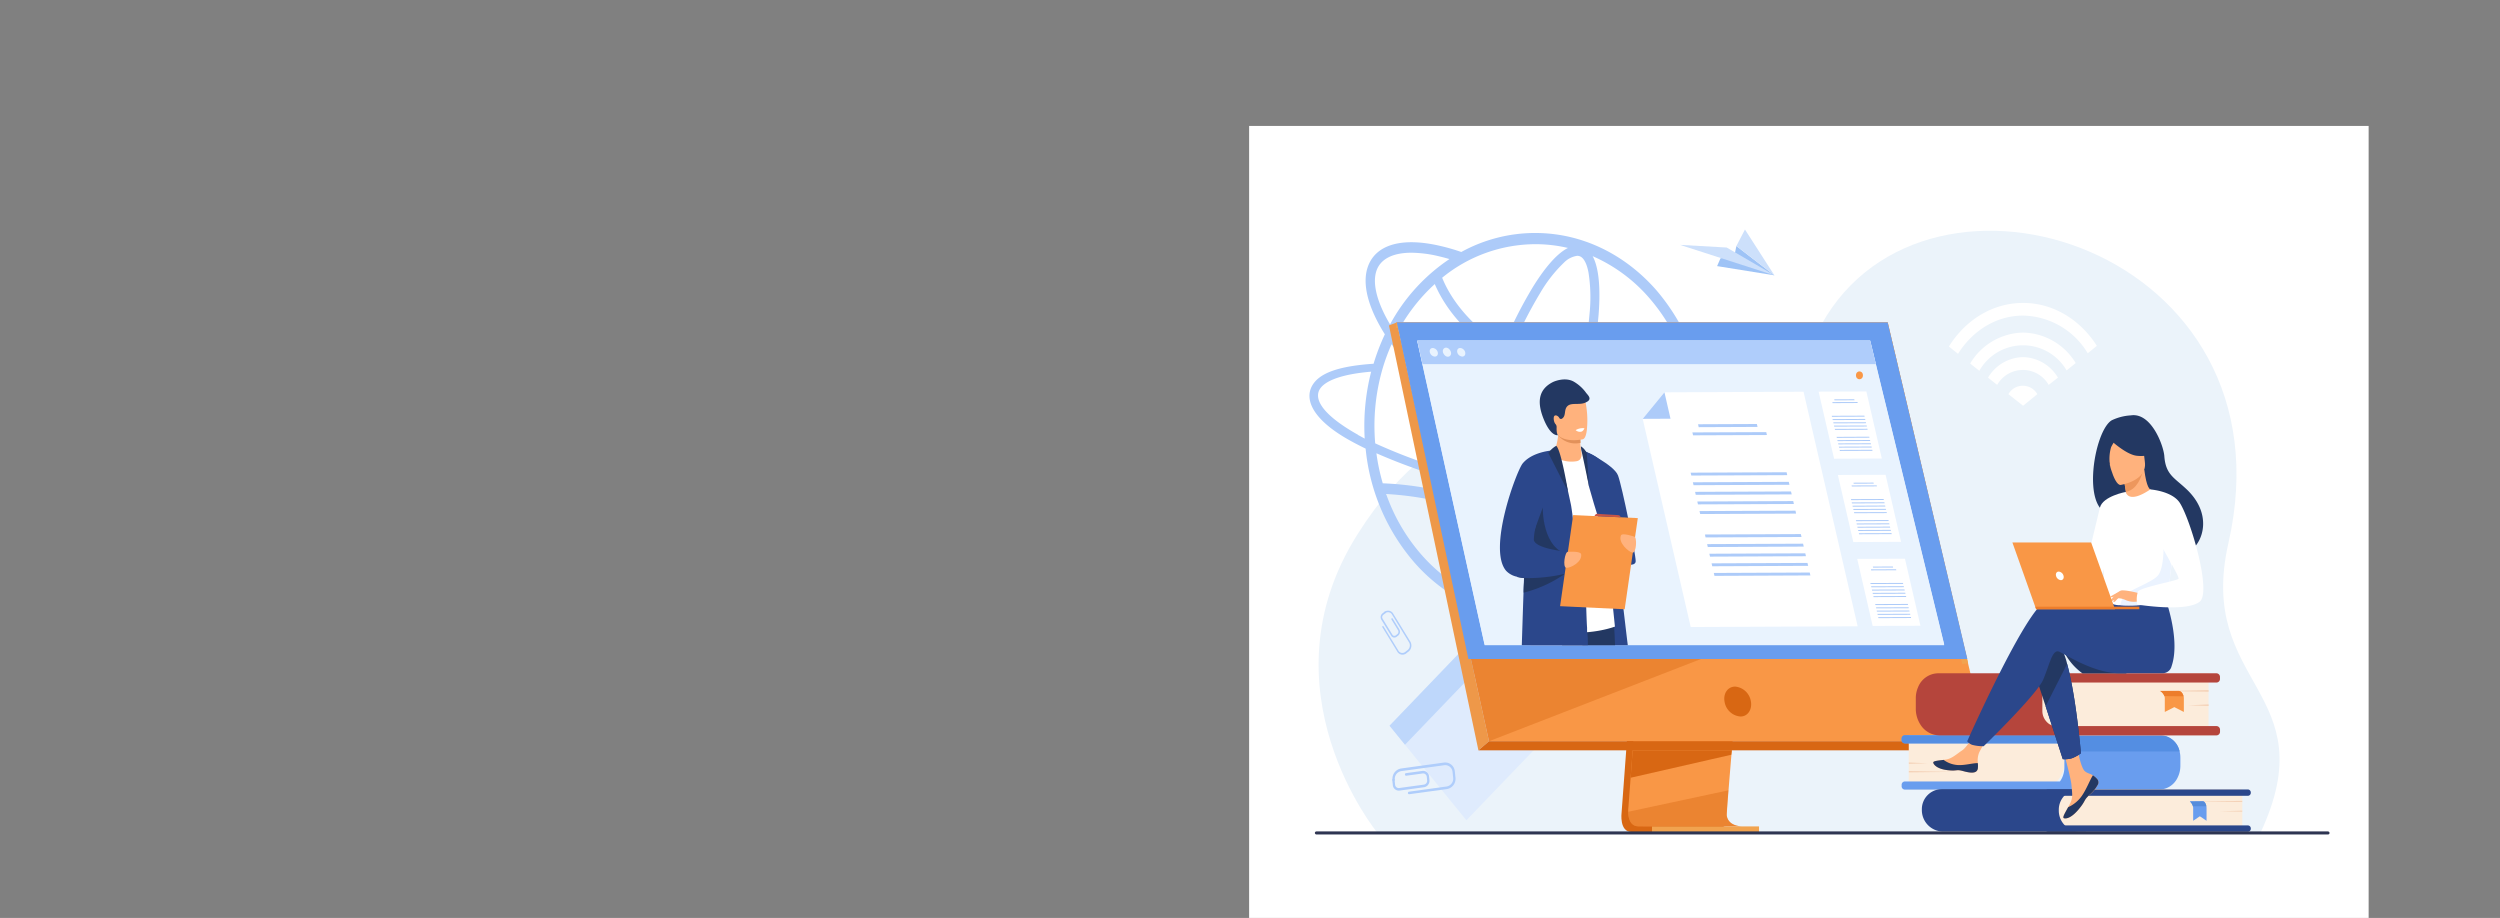 <svg id="Слой_1" data-name="Слой 1" xmlns="http://www.w3.org/2000/svg" viewBox="0 0 582.55 213.89"><rect x="0" y="0" width="582.55" height="213.89" fill="#808080" stroke="none"/><defs><style>.cls-1{fill:#fff;}.cls-2{fill:#ebf3fa;}.cls-3{fill:#dfebfd;}.cls-4{fill:#bed7fb;}.cls-5{fill:#9ec3f6;}.cls-6{fill:#cde0fb;}.cls-7{fill:#adcbf9;}.cls-12,.cls-8{fill:#d86713;}.cls-9{fill:#f99746;}.cls-10{fill:#ee9849;}.cls-11{fill:#f1a34f;}.cls-12{opacity:0.4;}.cls-13{fill:#699dee;}.cls-14{fill:#e9f3fe;}.cls-15{fill:#afcdfb;}.cls-16{fill:#2b478b;}.cls-17{fill:#233862;}.cls-18{fill:#c65447;}.cls-19{fill:#ffb27d;}.cls-20{fill:#e2915a;}.cls-21{fill:#fcecdb;}.cls-22{fill:#548ee2;}.cls-23{fill:#f4d2b8;}.cls-24{fill:#568cdb;}.cls-25{fill:#b5453c;}.cls-26{fill:#ed7d2b;}.cls-27{fill:#ed975d;}.cls-28{fill:#ebf3ff;}.cls-29{fill:#2e3552;}</style></defs><rect class="cls-1" x="291.07" y="29.35" width="260.87" height="184.55"/><path class="cls-2" d="M321,194.11s-27.52-33.43-4.66-69.63c20.29-32.11,43.93-29.92,61.28-16.89,7.39,5.56,28.7.69,46.83-32,24.73-44.57,110.44-17.54,94.81,51-7.56,33.18,23,34.39,7.44,67.55Z"/><polygon class="cls-3" points="343.26 148.82 361.18 170.86 341.7 191.14 323.79 169.11 343.26 148.82"/><polygon class="cls-4" points="343.26 148.82 346.87 153.26 327.39 173.54 323.79 169.11 343.26 148.82"/><polygon class="cls-5" points="400.12 62.01 413.47 64.16 404.61 57.33 404.16 59.52 400.91 60.19 400.12 62.01"/><polygon class="cls-6" points="413.47 64.16 402.36 57.68 391.47 57.06 413.47 64.16"/><polygon class="cls-6" points="404.61 57.33 413.47 64.16 406.61 53.48 404.61 57.33"/><path class="cls-1" d="M474.78,91.82l-3.36,2.73L468,91.85a3.87,3.87,0,0,1,6.74,0Z"/><path class="cls-1" d="M471.42,83.22A9.69,9.69,0,0,0,463.25,88l2.13,1.69a6.91,6.91,0,0,1,12,0L479.54,88A9.68,9.68,0,0,0,471.42,83.22Z"/><path class="cls-1" d="M471.42,70.59c-7.15,0-13.46,4-17.29,10.16l2.13,1.7c3.36-5.38,8.9-8.91,15.16-8.91a18,18,0,0,1,15.07,8.78l2.12-1.73C484.77,74.54,478.5,70.59,471.42,70.59Z"/><path class="cls-1" d="M471.42,77.5a14.68,14.68,0,0,0-12.33,7.21l2.13,1.69a11.72,11.72,0,0,1,20.34-.08l2.12-1.72A14.67,14.67,0,0,0,471.42,77.5Z"/><path class="cls-7" d="M401.76,108.37l-3.08-.08c1,1.45,1.21,2.79.6,3.92s-2.09,2.1-4.29,2.82a49.9,49.9,0,0,0,2.5-15.73,48,48,0,0,0-11.65-31.82c-7.37-8.34-17.33-13.19-28.11-13.19a35.69,35.69,0,0,0-17.22,4.43h0a46.38,46.38,0,0,0-5-1.44c-8.11-1.87-13.87-.58-16.21,3.62-2.22,4-1,10,3.4,17h0a49.8,49.8,0,0,0-2.63,6.86c-8.3.56-12.74,2.21-14.36,5.2-1.87,3.49.69,8.17,8.9,12.71,1.13.63,2.34,1.25,3.61,1.87a47.47,47.47,0,0,0,11.38,26.56,40,40,0,0,0,12.63,9.64c14.51,6.93,31.8,3.69,43.6-9.64a45.44,45.44,0,0,0,8.36-13.89c4.05-.95,6.71-2.44,7.77-4.4A4.49,4.49,0,0,0,401.76,108.37Zm-9.5,7.37a53.64,53.64,0,0,1-10,.91,128.94,128.94,0,0,1-20.47-1.56q.93-2.3,1.83-4.7a52.21,52.21,0,0,0,6.62,2,30.29,30.29,0,0,0,6.62.83c4.63,0,7.95-1.52,9.59-4.46a8.4,8.4,0,0,0,.66-1.54h-2.36c0,.08-.08.16-.13.24-1.21,2.18-3.93,3.31-7.75,3.31a27.77,27.77,0,0,1-6.2-.78,49.83,49.83,0,0,1-6.24-1.91c.57-1.61,1.13-3.25,1.66-4.92,1.44-4.49,2.67-8.94,3.67-13.22a99.58,99.58,0,0,0,24.63.7,48.23,48.23,0,0,1,.77,8.62A46.94,46.94,0,0,1,392.26,115.74Zm-49.2,22.31c-1.15-.47-1.73-2.34-2-3.82a38.34,38.34,0,0,1-.24-9.51c.15-2,.4-4.06.72-6.24a94.52,94.52,0,0,1,13.91,5.45c-1,2-2.05,3.85-3.09,5.52a32.25,32.25,0,0,1-5.57,7.13C345.71,137.51,344.21,138.52,343.06,138.05Zm13.41-16.21a96,96,0,0,0-14.57-5.71q.27-1.53.57-3.09c1.38.35,2.77.69,4.18,1,4.12,1,8.23,1.77,12.26,2.42Q357.71,119.29,356.47,121.84Zm-8.92-9.47c-1.59-.37-3.16-.76-4.7-1.16.72-3.42,1.62-7,2.66-10.62a87.94,87.94,0,0,0,16.14,9c-.66,1.77-1.33,3.5-2,5.16C355.67,114.11,351.62,113.31,347.55,112.37ZM334.33,66.19c3,7,8.81,12.73,15.05,16.55-1.51,3.73-2.95,7.71-4.28,11.84l-.72,2.31c-7.91-5.83-14.61-12.52-19-19h0A41.62,41.62,0,0,1,334.33,66.19Zm33.83-6.46c1.14.47,1.73,2.34,2,3.82a37.45,37.45,0,0,1,.24,9.52,106.76,106.76,0,0,1-2.2,14.21,55.18,55.18,0,0,1-16.06-5.62,101.14,101.14,0,0,1,6.72-13.33,32.55,32.55,0,0,1,5.57-7.13,5.45,5.45,0,0,1,3.08-1.59A1.77,1.77,0,0,1,368.16,59.73Zm-.47,29.87c-1,4.13-2.17,8.44-3.56,12.79-.54,1.68-1.09,3.33-1.67,4.94a85.77,85.77,0,0,1-16.25-9.13c.28-.93.57-1.87.87-2.81,1.3-4,2.7-7.93,4.18-11.57A56.75,56.75,0,0,0,367.69,89.6Zm16.52-20.28a43.94,43.94,0,0,1,9.71,19,97.39,97.39,0,0,1-23.62-.67,108.74,108.74,0,0,0,2.21-14.39c.37-4.76.32-10.4-1.39-13.57A37.12,37.12,0,0,1,384.21,69.32ZM357.73,56.9a33.1,33.1,0,0,1,7.64.88c-2.94,1.45-5.95,5.49-8.23,9.19a103.38,103.38,0,0,0-6.86,13.6c-5.94-3.65-11.55-9.25-14.23-15.85A34.44,34.44,0,0,1,357.73,56.9Zm-36.59,5.3c1.22-2.18,3.94-3.31,7.76-3.31a28.21,28.21,0,0,1,6.19.78c.87.2,1.76.43,2.66.7h0a42.8,42.8,0,0,0-13.84,15.22h0C320.54,69.92,319.52,65.11,321.14,62.2Zm3.12,18h0a86,86,0,0,0,19.41,19c-1.13,3.89-2.09,7.71-2.87,11.38a129.07,129.07,0,0,1-20.35-7.27A47.75,47.75,0,0,1,322,86.5,44.45,44.45,0,0,1,324.26,80.24Zm-7.81,21.12c-7.15-4-10.42-7.77-9-10.48,1.18-2.2,5.48-3.68,12.06-4.23A51,51,0,0,0,318,102.2C317.49,101.93,317,101.64,316.45,101.36Zm24,11.14c-.2,1-.39,2-.56,3l-1.38-.37a74.53,74.53,0,0,0-16.3-2.47,47.33,47.33,0,0,1-1.48-7A137.67,137.67,0,0,0,340.42,112.5ZM323,115.11A75.74,75.74,0,0,1,338,117.5l1.47.39c-.36,2.32-.62,4.54-.78,6.62-.3,4-.32,8.5.65,11.75a38.4,38.4,0,0,1-8.11-7A43.08,43.08,0,0,1,323,115.11Zm23.41,24.6c2.77-1.64,5.56-5.41,7.7-8.89q1.67-2.7,3.3-5.93a104.16,104.16,0,0,1,18,11.8A33.57,33.57,0,0,1,346.37,139.71Zm37.84-10.43a38.1,38.1,0,0,1-6.82,6.11,105.52,105.52,0,0,0-19-12.58q1.36-2.85,2.69-6a141.53,141.53,0,0,0,17.26,1.6c1.4,0,2.75,0,4.06,0a64.64,64.64,0,0,0,9-.69A42.33,42.33,0,0,1,384.21,129.28Z"/><path class="cls-8" d="M383.36,115.39l-5.5,74s-.58,4.48,2.37,4.49c4.85,0,24.13,0,24.13,0s-3.65-.93-3.61-3c.05-2.47,6.43-76.16,6.43-76.16Z"/><path class="cls-9" d="M405.92,192.55c-.95,0-19.37.07-24.09,0-2.05,0-2.41-2.07-2.43-3.39a7.55,7.55,0,0,1,.06-1.11l.14-1.92.37-4.9.32-4.33.41-5.57.35-4.7L385,114.05l23.82-.7s-2.68,30.84-4.58,53.28c-.22,2.5-.42,4.9-.6,7.14-.06.72-.12,1.41-.18,2.1-.17,2.12-.34,4.07-.48,5.79-.07.91-.14,1.75-.2,2.52-.24,3-.38,5-.39,5.33a3.64,3.64,0,0,0,0,.6C402.79,192.47,405.56,192.55,405.92,192.55Z"/><polygon class="cls-9" points="325.5 75.13 338.9 136.02 340.73 144.36 346.97 172.72 462.87 172.72 439.87 75.13 325.5 75.13"/><polygon class="cls-10" points="325.5 75.13 323.65 75.83 344.5 174.84 346.97 172.72 325.5 75.13"/><polygon class="cls-8" points="344.5 174.84 459.68 174.84 462.87 172.72 346.97 172.72 344.5 174.84"/><rect class="cls-11" x="384.95" y="192.58" width="24.94" height="1.34" transform="translate(794.84 386.49) rotate(180)"/><polygon class="cls-11" points="457.25 154.74 438.44 76.42 325.32 76.42 325.32 75.13 439.87 75.13 458.62 154.56 457.25 154.74"/><polygon class="cls-8" points="403.55 174.84 403.42 175.87 379.97 181.23 380.29 176.9 380.44 174.84 403.55 174.84"/><path class="cls-12" d="M405.92,192.55c-.95,0-19.37.07-24.09,0-2.05,0-2.41-2.07-2.43-3.39l23.34-5c-.24,3-.38,5-.39,5.33a3.64,3.64,0,0,0,0,.6C402.79,192.47,405.56,192.55,405.92,192.55Z"/><polygon class="cls-12" points="397.88 152.97 346.97 172.72 340.73 144.36 397.88 152.97"/><polygon class="cls-13" points="325.5 75.13 439.87 75.13 458.43 153.56 342.17 153.56 325.5 75.13"/><path class="cls-8" d="M408,163.48a4.09,4.09,0,0,0-3.67-3.49c-1.7,0-2.81,1.56-2.48,3.49a4.08,4.08,0,0,0,3.67,3.48C407.21,167,408.32,165.4,408,163.48Z"/><polygon class="cls-14" points="453.04 150.16 345.95 150.16 333.82 95.48 332.9 91.29 332.1 87.71 331.47 84.85 330.24 79.33 435.78 79.33 435.86 79.63 437.13 84.85 437.82 87.71 438.69 91.29 439.72 95.48 453.04 150.16"/><polygon class="cls-14" points="453.04 150.35 345.95 150.35 333.82 95.67 332.9 91.48 332.1 87.9 331.47 85.04 330.24 79.51 435.78 79.51 435.86 79.82 437.13 85.04 437.82 87.9 438.69 91.48 439.72 95.67 453.04 150.35"/><polygon class="cls-15" points="437.13 84.85 331.47 84.85 330.24 79.33 435.74 79.33 435.86 79.63 437.13 84.85"/><path class="cls-14" d="M333.18,82.09c-.13-.58.18-1,.69-1a1.31,1.31,0,0,1,1.16,1c.13.58-.18,1-.69,1A1.31,1.31,0,0,1,333.18,82.09Z"/><ellipse class="cls-14" cx="337.18" cy="82.09" rx="0.86" ry="1.12" transform="translate(12.58 204.83) rotate(-34.4)"/><path class="cls-14" d="M339.57,82.09c-.13-.58.18-1,.7-1a1.3,1.3,0,0,1,1.15,1c.13.58-.18,1-.69,1A1.32,1.32,0,0,1,339.57,82.09Z"/><path class="cls-16" d="M379.31,150.35H368.72c-.1-.94-.19-1.93-.27-3-.14-1.85-.25-3.84-.33-5.92,0-.48,0-1-.05-1.44l-.06-1.88c0-1.06,0-2.14-.06-3.23h0q0-2.08,0-4.17h0v-1h0v-1c0-3,.05-5.92.11-8.64.12-6,.32-11.07.42-13.48h0c0-1,.07-1.55.07-1.55h0l.44.11c.19,0,.42.12.69.22h0c.24.08.51.18.79.3h0a8.7,8.7,0,0,1,1.48.81h0a4.69,4.69,0,0,1,1.83,2.26c.28.83.93,5.27,1.72,11.17,0,.16.05.33.07.5.42,3.14.87,6.65,1.33,10.24.48,3.8,1,7.68,1.4,11.28C378.67,145,379,147.92,379.31,150.35Z"/><path class="cls-17" d="M376.34,150.35H364c-.24-1.15-.46-2.26-.65-3.3a39.46,39.46,0,0,1-.88-6.49,2,2,0,0,1,.54-1.41,2.71,2.71,0,0,1,.89-.59,9.3,9.3,0,0,1,4.09-.41c.54,0,1.07.1,1.61.17a41.07,41.07,0,0,1,5.64,1.23s.19.83.4,2.28c.16,1.09.34,2.54.48,4.24.07,1,.14,2.07.17,3.22Z"/><path class="cls-18" d="M370.65,140.58l-.12,1-.6,4.89-.1.84-.37,3H356.62c-.1-2-.19-4-.21-5.66v-.56c0-2.56.19-4.46.84-4.94s3.18-.4,5.78,0l.78.11c1.52.24,3,.52,4.26.77l1.61.33Z"/><path class="cls-1" d="M356.41,107.59s7-5.17,12.11-2.53a10,10,0,0,1,2.39,2.42c1.83,2.28,5.4,38.53,5.4,38.53s-10.15,3.89-19.9-1.32Z"/><path class="cls-16" d="M368.92,104.93s7.15,3.32,8.11,5.86,4.12,18.18,4.12,20-5.48.41-6.36-2.55c-.73-2.46-3.2-10-4.5-14.77Z"/><path class="cls-19" d="M367.44,107.46a7.27,7.27,0,0,1-5.53-1.28,19.63,19.63,0,0,0,1.18-4.71s0-.1,0-.16a5.76,5.76,0,0,0,0-1.08h4s1.1.57,1.1,1c0,.21,0,.41,0,.6,0,.53,0,1,.05,1.38a13.46,13.46,0,0,0,.2,1.88S369,107.11,367.44,107.46Z"/><path class="cls-20" d="M368.32,103.18a5.2,5.2,0,0,1-5.23-1.71.37.37,0,0,1-.08-.11l.1,0c1.13-.52,3.71-.1,5.16.49C368.27,102.33,368.29,102.79,368.32,103.18Z"/><path class="cls-19" d="M362.09,99.48c.55,3.33,4.34,3.22,6,3,.46-.06.75-.12.75-.12.52-.16.81-1.09.94-2.3a21.18,21.18,0,0,0-.43-6.83c-.54-1.36-1.55-2.83-5.37-1.77S361.39,95.22,362.09,99.48Z"/><path class="cls-17" d="M369.48,91.38A9.3,9.3,0,0,0,366.84,89c-2.15-1.32-4.92,0-4.93,0-3.12,1.55-3.93,4.25-2.28,8.46,1.75,4.44,3.41,3.94,3.41,3.94s-.35-.24-.32-1.63a1.56,1.56,0,0,0,0-.2,1,1,0,0,0-.26-.76c-.39-.39-.57-1.58-.25-1.9s.94.08,1.12.45a.44.44,0,0,0,.68.17c1-.69.34-2.08,1.27-2.93s2.81-.14,4.2-.81C371.31,93,369.87,92,369.48,91.38Z"/><path class="cls-16" d="M370,150.35H354.61c.11-3.61.25-7.91.4-12.27,0-1.13.08-2.27.12-3.39,0-.48,0-.95.05-1.43.34-9.68.68-18.42.75-18.89.16-1.07.31-2,.48-2.76.48-2.29,1.08-3.55,2.39-4.63.12-.11,1.17-.71,2.09-1.23l1.44-.8h0a1.47,1.47,0,0,1,.5.68,11.12,11.12,0,0,1,.56,1.38c.7,2,1.46,5.17,2,7.5h0c.34,1.51.58,2.68.65,3,.12.57.27,1.67.46,3.16h0c.24,2,.54,4.79.85,7.92h0c0,.32.07.64.1,1s.08.76.11,1.14h0c0,.12,0,.25,0,.37h0c.12,1.24.24,2.52.36,3.82h0c.11,1.07,1.54,1.85,1.64,2.94,0,.08,0,.24,0,.46,0,.46,0,1.2.06,2,0,.38,0,.78,0,1.19.06,1.81.12,3.8.2,4.76a.81.81,0,0,1,0,.17c0,.19,0,.47,0,.83C370,148.06,370,149.13,370,150.35Z"/><path class="cls-17" d="M359.5,118.27s-.25,9.79,6.24,11,2.18,1.5,2.18,1.5-12.21-.59-12.41-.95S359.5,118.27,359.5,118.27Z"/><path class="cls-17" d="M365,133.44l-.35.27h0a29.08,29.08,0,0,1-8.21,4c-.44.14-.91.27-1.39.39,0-1.13.08-2.27.12-3.39a11.08,11.08,0,0,1-1.61-.25c0-.15,0-.3.05-.45l1.61-.73,1.22-.53c1.76-.76,3.07-1.27,3.07-1.27l5.2,1.87Z"/><path class="cls-16" d="M366.36,133.28s-.67.19-1.73.43h0a37.86,37.86,0,0,1-8.21,1c-.43,0-.86,0-1.27-.06a11.08,11.08,0,0,1-1.61-.25,4.81,4.81,0,0,1-2.57-1.38c-4.38-5.05,2.39-23.19,3.82-25,1.66-2.06,4.7-2.78,6.37-3l.21,0a9.48,9.48,0,0,1,1-.09h0s-.14.47-.36,1.29c-.08.31-.18.67-.29,1.08-1,3.82-3,11.32-3.89,15.55a12.71,12.71,0,0,0-.42,3c.35,1.44,3.89,2.18,6.13,2.51.94.14,1.65.2,1.81.22h0l.13.6.31,1.45.31,1.42Z"/><polygon class="cls-9" points="378.58 141.97 363.53 141.25 366.58 120.02 381.64 120.73 378.58 141.97"/><path class="cls-19" d="M365.35,128.59s2.93-.23,3.08.54c.34,1.81-2.52,3.29-3.45,3.18S364.68,128.47,365.35,128.59Z"/><path class="cls-19" d="M380.82,125.05s-2.81-1-3.11-.28c-.7,1.66,1.78,3.85,2.7,4S381.5,125.11,380.82,125.05Z"/><path class="cls-17" d="M362.64,103.88a5.68,5.68,0,0,0-1.85,1.67s4.61,9.06,4.59,9S363.82,105,362.64,103.88Z"/><path class="cls-17" d="M368.38,104a3.76,3.76,0,0,1,1.36,1.57l.55,7.91s-1.17-5.8-1.77-8.43A5,5,0,0,1,368.38,104Z"/><path class="cls-18" d="M371.57,120.25a.7.7,0,0,1,.81-.52c.68.07,4.53.29,4.53.29s.75,0,.68.52Z"/><path class="cls-1" d="M367.16,100.23a1.47,1.47,0,0,0,1.3.36c.48-.09.75-.8.75-.8A3.22,3.22,0,0,0,367.16,100.23Z"/><polygon class="cls-1" points="438.5 106.84 427.38 106.89 423.77 91.26 434.9 91.22 438.5 106.84"/><polygon class="cls-7" points="432.14 93.27 427.47 93.29 427.42 93.06 432.08 93.04 432.14 93.27"/><polygon class="cls-7" points="432.88 93.91 427.03 93.94 426.97 93.7 432.83 93.68 432.88 93.91"/><polygon class="cls-7" points="434.49 97.09 426.89 97.12 426.83 96.89 434.44 96.86 434.49 97.09"/><polygon class="cls-7" points="434.67 97.85 427.06 97.89 427.01 97.66 434.61 97.62 434.67 97.85"/><polygon class="cls-7" points="434.84 98.62 427.24 98.65 427.19 98.42 434.79 98.39 434.84 98.62"/><polygon class="cls-7" points="435.02 99.38 427.41 99.41 427.36 99.18 434.97 99.15 435.02 99.38"/><polygon class="cls-7" points="435.19 100.14 427.59 100.17 427.54 99.94 435.14 99.91 435.19 100.14"/><polygon class="cls-7" points="435.62 101.99 428.02 102.03 427.96 101.8 435.57 101.76 435.62 101.99"/><polygon class="cls-7" points="435.8 102.76 428.19 102.79 428.14 102.56 435.75 102.53 435.8 102.76"/><polygon class="cls-7" points="435.98 103.52 428.37 103.55 428.32 103.32 435.92 103.29 435.98 103.52"/><polygon class="cls-7" points="436.15 104.28 428.55 104.31 428.49 104.08 436.1 104.05 436.15 104.28"/><polygon class="cls-7" points="436.33 105.04 428.72 105.07 428.67 104.84 436.27 104.81 436.33 105.04"/><polygon class="cls-1" points="442.98 126.26 431.86 126.31 428.26 110.68 439.38 110.64 442.98 126.26"/><polygon class="cls-7" points="436.62 112.69 431.95 112.71 431.9 112.48 436.56 112.46 436.62 112.69"/><polygon class="cls-7" points="437.36 113.33 431.51 113.36 431.45 113.12 437.31 113.1 437.36 113.33"/><polygon class="cls-7" points="438.97 116.51 431.37 116.54 431.31 116.31 438.92 116.28 438.97 116.51"/><polygon class="cls-7" points="439.15 117.27 431.54 117.31 431.49 117.07 439.1 117.04 439.15 117.27"/><polygon class="cls-7" points="439.32 118.03 431.72 118.07 431.67 117.84 439.27 117.8 439.32 118.03"/><polygon class="cls-7" points="439.5 118.8 431.9 118.83 431.84 118.6 439.45 118.57 439.5 118.8"/><polygon class="cls-7" points="439.68 119.56 432.07 119.59 432.02 119.36 439.62 119.33 439.68 119.56"/><polygon class="cls-7" points="440.1 121.41 432.5 121.45 432.45 121.21 440.05 121.18 440.1 121.41"/><polygon class="cls-7" points="440.28 122.18 432.68 122.21 432.62 121.98 440.23 121.94 440.28 122.18"/><polygon class="cls-7" points="440.46 122.94 432.85 122.97 432.8 122.74 440.4 122.71 440.46 122.94"/><polygon class="cls-7" points="440.63 123.7 433.03 123.73 432.97 123.5 440.58 123.47 440.63 123.7"/><polygon class="cls-7" points="440.81 124.46 433.2 124.49 433.15 124.26 440.75 124.23 440.81 124.46"/><polygon class="cls-1" points="447.5 145.81 436.37 145.86 432.77 130.23 443.89 130.19 447.5 145.81"/><polygon class="cls-7" points="441.13 132.24 436.47 132.26 436.41 132.03 441.08 132.01 441.13 132.24"/><polygon class="cls-7" points="441.88 132.88 436.02 132.91 435.97 132.67 441.82 132.65 441.88 132.88"/><polygon class="cls-7" points="443.49 136.06 435.88 136.09 435.83 135.86 443.43 135.83 443.49 136.06"/><polygon class="cls-7" points="443.66 136.82 436.06 136.85 436 136.62 443.61 136.59 443.66 136.82"/><polygon class="cls-7" points="443.84 137.59 436.23 137.62 436.18 137.39 443.78 137.35 443.84 137.59"/><polygon class="cls-7" points="444.01 138.35 436.41 138.38 436.35 138.15 443.96 138.12 444.01 138.35"/><polygon class="cls-7" points="444.19 139.11 436.58 139.14 436.53 138.91 444.13 138.88 444.19 139.11"/><polygon class="cls-7" points="444.62 140.96 437.01 141 436.96 140.76 444.56 140.73 444.62 140.96"/><polygon class="cls-7" points="444.79 141.73 437.19 141.76 437.13 141.53 444.74 141.5 444.79 141.73"/><polygon class="cls-7" points="444.97 142.49 437.36 142.52 437.31 142.29 444.91 142.26 444.97 142.49"/><polygon class="cls-7" points="445.14 143.25 437.54 143.28 437.49 143.05 445.09 143.02 445.14 143.25"/><polygon class="cls-7" points="445.32 144.01 437.71 144.04 437.66 143.81 445.27 143.78 445.32 144.01"/><polygon class="cls-1" points="432.87 145.94 393.97 146.11 382.78 97.6 387.85 91.42 420.26 91.28 432.87 145.94"/><polygon class="cls-7" points="409.54 99.48 395.83 99.54 395.68 98.86 409.39 98.8 409.54 99.48"/><polygon class="cls-7" points="411.73 101.37 394.52 101.44 394.36 100.76 411.57 100.69 411.73 101.37"/><polygon class="cls-7" points="416.46 110.72 394.11 110.81 393.95 110.14 416.31 110.04 416.46 110.72"/><polygon class="cls-7" points="416.98 112.96 394.63 113.06 394.47 112.38 416.82 112.28 416.98 112.96"/><polygon class="cls-7" points="417.5 115.2 395.14 115.3 394.99 114.61 417.34 114.52 417.5 115.2"/><polygon class="cls-7" points="418.01 117.44 395.66 117.53 395.5 116.86 417.86 116.76 418.01 117.44"/><polygon class="cls-7" points="418.53 119.68 396.18 119.78 396.02 119.09 418.38 119 418.53 119.68"/><polygon class="cls-7" points="419.79 125.13 397.43 125.23 397.28 124.55 419.63 124.45 419.79 125.13"/><polygon class="cls-7" points="420.31 127.37 397.95 127.47 397.79 126.79 420.15 126.69 420.31 127.37"/><polygon class="cls-7" points="420.82 129.61 398.47 129.71 398.31 129.03 420.67 128.93 420.82 129.61"/><polygon class="cls-7" points="421.34 131.85 398.99 131.95 398.83 131.27 421.18 131.17 421.34 131.85"/><polygon class="cls-7" points="421.86 134.09 399.5 134.19 399.35 133.51 421.7 133.41 421.86 134.09"/><polygon class="cls-7" points="382.78 97.6 389.26 97.57 387.85 91.42 382.78 97.6"/><path class="cls-21" d="M444.8,171.33h30.12a6.12,6.12,0,0,1,6.12,6.12v.28a6.26,6.26,0,0,1-6.26,6.26h-30a0,0,0,0,1,0,0V171.33a0,0,0,0,1,0,0Z"/><path class="cls-13" d="M508.07,176.54v1.9a6.11,6.11,0,0,1-.66,2.79,4.83,4.83,0,0,1-4.24,2.76H443.83a.76.76,0,0,1-.71-.8v-.29a.76.76,0,0,1,.71-.8H480a4.72,4.72,0,0,0,.51-.87,5.65,5.65,0,0,0,.53-2.42v-2.42a5.61,5.61,0,0,0-1-3.17H443.83a.76.76,0,0,1-.71-.8v-.28a.76.76,0,0,1,.71-.81h59.64a4.73,4.73,0,0,1,4.42,3.77A5.68,5.68,0,0,1,508.07,176.54Z"/><path class="cls-22" d="M507.89,175.1h-27a5.51,5.51,0,0,0-.83-1.88H443.83a.76.76,0,0,1-.71-.8v-.28a.76.76,0,0,1,.71-.81h59.64A4.73,4.73,0,0,1,507.89,175.1Z"/><polygon class="cls-23" points="444.8 177.66 449.19 177.87 444.8 178 444.8 177.66"/><polygon class="cls-23" points="444.8 179.65 455.25 179.86 444.8 179.99 444.8 179.65"/><path class="cls-16" d="M447.87,184H481.1a5,5,0,0,1,5,5v.22a4.66,4.66,0,0,1-4.66,4.66H447.87a0,0,0,0,1,0,0V184A0,0,0,0,1,447.87,184Z" transform="translate(933.93 377.77) rotate(-180)"/><path class="cls-21" d="M479.75,184h37.88a4.87,4.87,0,0,1,4.87,4.87v.22a4.76,4.76,0,0,1-4.76,4.76h-38a0,0,0,0,1,0,0V184a0,0,0,0,1,0,0Z" transform="translate(1002.24 377.77) rotate(180)"/><path class="cls-16" d="M477.19,193.81h46.64a.7.7,0,0,0,.65-.74h0a.69.69,0,0,0-.65-.73H477.19a.69.69,0,0,0-.65.73h0A.7.7,0,0,0,477.19,193.81Z"/><path class="cls-16" d="M477.19,185.44h46.64a.7.7,0,0,0,.65-.74h0a.7.7,0,0,0-.65-.74H477.19a.7.7,0,0,0-.65.74h0A.7.7,0,0,0,477.19,185.44Z"/><polygon class="cls-23" points="522.49 188.89 517.31 189.05 522.49 189.15 522.49 188.89"/><polygon class="cls-23" points="522.49 186.62 510.16 186.79 522.49 186.89 522.49 186.62"/><path class="cls-13" d="M510.29,186.75a2.29,2.29,0,0,1,.7,1.12,1.23,1.23,0,0,1,.06.39c0,.93,0,3,0,3l1.56-1.05,1.56,1.05v-2.84a2.46,2.46,0,0,0-.39-1.4.59.59,0,0,0-.43-.29Z"/><path class="cls-24" d="M510.29,186.75a2.29,2.29,0,0,1,.7,1.12l3.13,0s-.12-1-.77-1.16Z"/><path class="cls-21" d="M475.1,156.89h32.4a7.15,7.15,0,0,1,7.15,7.15v.33a7,7,0,0,1-7,7H475.1a0,0,0,0,1,0,0V156.89A0,0,0,0,1,475.1,156.89Z" transform="translate(989.74 328.25) rotate(180)"/><path class="cls-25" d="M475.91,162.5v3.12a3.71,3.71,0,0,0,1.61,3.1,3,3,0,0,0,1.59.47h37.41a.85.85,0,0,1,.79.9v.37a.85.85,0,0,1-.79.9H451.9a5.33,5.33,0,0,1-4.48-2.64,6.79,6.79,0,0,1-1-3.56v-2.45a6.35,6.35,0,0,1,.51-2.53,5.12,5.12,0,0,1,4.63-3.29h64.95a.85.85,0,0,1,.79.9v.37a.84.84,0,0,1-.79.89H479a3,3,0,0,0-2.28,1.13A3.67,3.67,0,0,0,475.91,162.5Z"/><polygon class="cls-23" points="514.65 164.13 509.85 164.37 514.65 164.51 514.65 164.13"/><polygon class="cls-23" points="514.65 160.79 503.24 161.04 514.65 161.19 514.65 160.79"/><path class="cls-9" d="M503.36,161a2.59,2.59,0,0,1,1,1.21,2,2,0,0,1,.08.42c0,1,0,3.27,0,3.27l2.22-1.13,2.22,1.13v-3.07a2.2,2.2,0,0,0-.55-1.52.91.91,0,0,0-.61-.31Z"/><path class="cls-26" d="M503.36,161a2.59,2.59,0,0,1,1,1.21l4.45.05s-.17-1.08-1.09-1.26Z"/><path class="cls-17" d="M480.8,151.53a13.81,13.81,0,0,0,4.46,5.38h10.31S479.3,148.56,480.8,151.53Z"/><path class="cls-19" d="M488.73,181.58a1.18,1.18,0,0,1,.17,1.15h0a6.81,6.81,0,0,1-2,2.48c-.12.11-.23.21-.32.31a.46.46,0,0,0-.07.07l-.06.06c-.88.91-.55,1.13-2.13,3-1.8,2.12-3,2.16-3.4,2s.31-1.29,1-2.56a1.62,1.62,0,0,0,.1-.18l.27-.51c.79-1.53.59-2.24.4-4.51-.15-1.84-2.53-10.3-2.53-10.3l3.45-.67s1,6.73,2.19,7.77c.61.55,1.3.56,1.89,1l.12.09A4.54,4.54,0,0,1,488.73,181.58Z"/><path class="cls-17" d="M488.73,181.58a1.18,1.18,0,0,1,.17,1.15h0a8.19,8.19,0,0,1-2,2.48c-.12.11-.23.21-.32.31a.46.46,0,0,0-.07.07l-.06.06c-.88.91-.55,1.13-2.13,3-1.8,2.12-3,2.16-3.4,2s.31-1.29,1-2.56a7.74,7.74,0,0,0,3.22-2.68c1.08-1.57,1.81-3.58,2.55-4.75l.12.09A4.54,4.54,0,0,1,488.73,181.58Z"/><path class="cls-19" d="M460.86,179.13c-.22,1.21-1.74,1-3.44.54s-1.29.09-3.71-.22-3.15-1.32-3.22-1.73,1.12-.48,2.41-.65l.48-.07c1.45-.2,2.51-1.26,3.82-2.13s3.1-4.17,3.1-4.17l3.32.3s-1.74,3-2.41,4.29a5,5,0,0,0-.33,2.56A5.48,5.48,0,0,1,460.86,179.13Z"/><path class="cls-17" d="M457.42,179.67c-1.7-.47-1.29.09-3.71-.22s-3.15-1.32-3.22-1.73,1.12-.48,2.41-.65v0a6.31,6.31,0,0,0,3.46,1.21c1.64.05,3.38-.48,4.51-.46a5.48,5.48,0,0,1,0,1.28C460.64,180.34,459.12,180.14,457.42,179.67Z"/><path class="cls-17" d="M473.57,155.13l3.1,9.44,4,12.33a5.84,5.84,0,0,0,2.15-.22,9,9,0,0,0,2.08-1.15s-1.12-13.23-3.22-20.83a14.38,14.38,0,0,0-1.8-4.42C476.67,145.93,473.57,155.13,473.57,155.13Z"/><path class="cls-16" d="M476.72,140.14c2-.75,7.82.21,13.64,1.5l1.22-2.28,12.57-1.11s4.14,10.41,1.87,17a2.13,2.13,0,0,1-2.12,1.62H493.8c-6.25,0-13.22-4.86-14.13-5.07-1.48-.33-2.07,3-3.54,6.52s-13.89,15.56-13.89,15.56a9.6,9.6,0,0,1-2.7-.32,2.71,2.71,0,0,1-1.15-.82S472.14,141.81,476.72,140.14Z"/><path class="cls-17" d="M491.65,119.77c4.48,2.79,13.56,8.57,13.6,8.53s3.34,1.43,5.24,0c3.15-2.37,4.84-8.75-.93-14.25-2.88-2.74-4.92-3.4-5.23-7.78-.17-2.37-3-10.21-7.8-9.48a11.9,11.9,0,0,0-4.46,1.15C488,100.38,484.94,118.69,491.65,119.77Z"/><path class="cls-19" d="M495.4,117.39s2.21.88,3.69.13,2.46-3.3,2.44-3.3c-.64,0-1.34-.66-1.87-4.79l-.27.11-4.56,1.85s.33,1.66.55,3.23C495.56,115.94,495.65,117.21,495.4,117.39Z"/><path class="cls-27" d="M494.83,111.39s.33,1.66.55,3.23c2.61-.53,3.64-3.48,4-5.08Z"/><path class="cls-19" d="M494.16,113s6.22-.94,5.64-5.32-.16-7.46-4.17-7-4.55,2.22-4.67,3.74S492.52,113.17,494.16,113Z"/><path class="cls-17" d="M491.19,102s4,3.89,6.7,4.2,3.74-.67,3.74-.67a11.83,11.83,0,0,1-2.56-3.93,2,2,0,0,0-1.57-1.27C495.56,100.15,491.89,100.06,491.19,102Z"/><path class="cls-17" d="M493.68,101.66a11,11,0,0,0-1.75,2.54,9.48,9.48,0,0,0-.2,4.54s-2.08-4.58-.91-6.8S493.68,101.66,493.68,101.66Z"/><path class="cls-1" d="M490.16,127.78c.19,14.27,0,11.29,1.43,12.64a4.76,4.76,0,0,0,2.5.61c3.86.29,10.66-.43,10.92-1.24.89-2.79.26-3.66,1-7.95.08-.45.18-1,.29-1.48.62-2.94,1.22-4-1-8.67-2-4.28-4.07-7.76-4.25-7.63-5.27,3.53-5.69.56-5.69.56S490.07,120.82,490.16,127.78Z"/><path class="cls-16" d="M476.67,164.57l4,12.33a5.84,5.84,0,0,0,2.15-.22,9,9,0,0,0,2.08-1.15s-1.12-13.23-3.22-20.83Z"/><path class="cls-1" d="M495.38,114.62s-5.42,1-6.06,3.68-4.38,18.16-4.38,18.16,2.76.56,4-.88,4.43-13.36,4.43-13.36Z"/><path class="cls-28" d="M494.09,141c3.86.29,10.66-.43,10.92-1.24.89-2.79.26-3.66,1-7.95l-1.86-5.94s.31,6.62-1.42,8.36-7.06,3.36-7.9,4.81A5.65,5.65,0,0,0,494.09,141Z"/><path class="cls-19" d="M498.52,138.25s-3.82-1-4.43-.58a9.25,9.25,0,0,0-2.31,2.27c-.19.48,1.37-.37,1.88-.53a4.13,4.13,0,0,1,1.62.4,4.77,4.77,0,0,0,2.9.33Z"/><path class="cls-1" d="M501.07,114.05s5.12.36,6.89,3.16c2.5,3.94,7.45,20.73,4.61,23-3.19,2.52-14.54.66-14.54.66a5.85,5.85,0,0,1,.15-3c.52-1,9.06-2.52,9.45-3s-4.92-8.7-4.92-10S501.07,114.05,501.07,114.05Z"/><path class="cls-19" d="M493.9,138.87a8.2,8.2,0,0,1-1.06,1.31.67.67,0,0,1-.43.1l.54-1.09Z"/><path class="cls-19" d="M494.09,137.67,491.76,139a.41.41,0,0,0,.39.17,5.51,5.51,0,0,0,1-.32Z"/><polygon class="cls-9" points="492.84 141.97 474.46 141.97 468.93 126.41 487.28 126.41 492.84 141.97"/><polygon class="cls-26" points="474.25 141.36 498.51 141.36 498.51 141.97 474.46 141.97 474.25 141.36"/><path class="cls-1" d="M479.1,134.19c-.14-.55.14-1,.63-1a1.29,1.29,0,0,1,1.12,1c.14.54-.14,1-.62,1A1.3,1.3,0,0,1,479.1,134.19Z"/><path class="cls-15" d="M325.83,148.08l-.39.3a.85.85,0,0,1-1.28-.26l-2.28-3.72a1.14,1.14,0,0,1,.23-1.45l.57-.44a.17.17,0,0,1,.25.05.24.24,0,0,1-.05.29l-.56.44a.69.69,0,0,0-.14.88l2.27,3.72a.53.53,0,0,0,.79.16l.39-.31a.7.7,0,0,0,.14-.88l-1.51-2.47a.21.21,0,0,1,0-.28.16.16,0,0,1,.25,0l1.52,2.47A1.14,1.14,0,0,1,325.83,148.08Z"/><path class="cls-15" d="M328.33,151.74l-.7.55a1.39,1.39,0,0,1-2.06-.5l-3.42-5.59a.23.23,0,0,1,0-.29.17.17,0,0,1,.25.06l3.42,5.58a1.06,1.06,0,0,0,1.56.41l.7-.55a1.4,1.4,0,0,0,.22-1.79l-3.9-6.37a1.06,1.06,0,0,0-1.56-.4.17.17,0,0,1-.25,0,.22.22,0,0,1,.05-.29,1.38,1.38,0,0,1,2.05.51l3.9,6.36A1.83,1.83,0,0,1,328.33,151.74Z"/><path class="cls-15" d="M333,180.93l.08.79a1.51,1.51,0,0,1-1.18,1.71l-5.84.8a1.41,1.41,0,0,1-1.51-1.34l-.12-1.13a.29.29,0,0,1,.23-.33.28.28,0,0,1,.3.26l.12,1.13a.85.85,0,0,0,.92.81l5.83-.8a.91.91,0,0,0,.72-1l-.08-.79a.86.86,0,0,0-.92-.81l-3.87.53a.28.28,0,0,1-.3-.26.3.3,0,0,1,.23-.34l3.88-.53A1.41,1.41,0,0,1,333,180.93Z"/><path class="cls-15" d="M339,179.77l.15,1.41a2.42,2.42,0,0,1-2,2.69l-8.77,1.2a.27.27,0,0,1-.3-.26.29.29,0,0,1,.23-.33l8.78-1.21a1.83,1.83,0,0,0,1.53-2l-.15-1.42a1.71,1.71,0,0,0-1.92-1.54l-10,1.37a1.83,1.83,0,0,0-1.53,2,.29.29,0,0,1-.23.33.27.27,0,0,1-.3-.26,2.41,2.41,0,0,1,2-2.68l10-1.38A2.25,2.25,0,0,1,339,179.77Z"/><ellipse class="cls-9" cx="433.29" cy="87.46" rx="0.81" ry="0.92"/><rect class="cls-29" x="306.39" y="193.74" width="236.44" height="0.71" rx="0.35"/></svg>